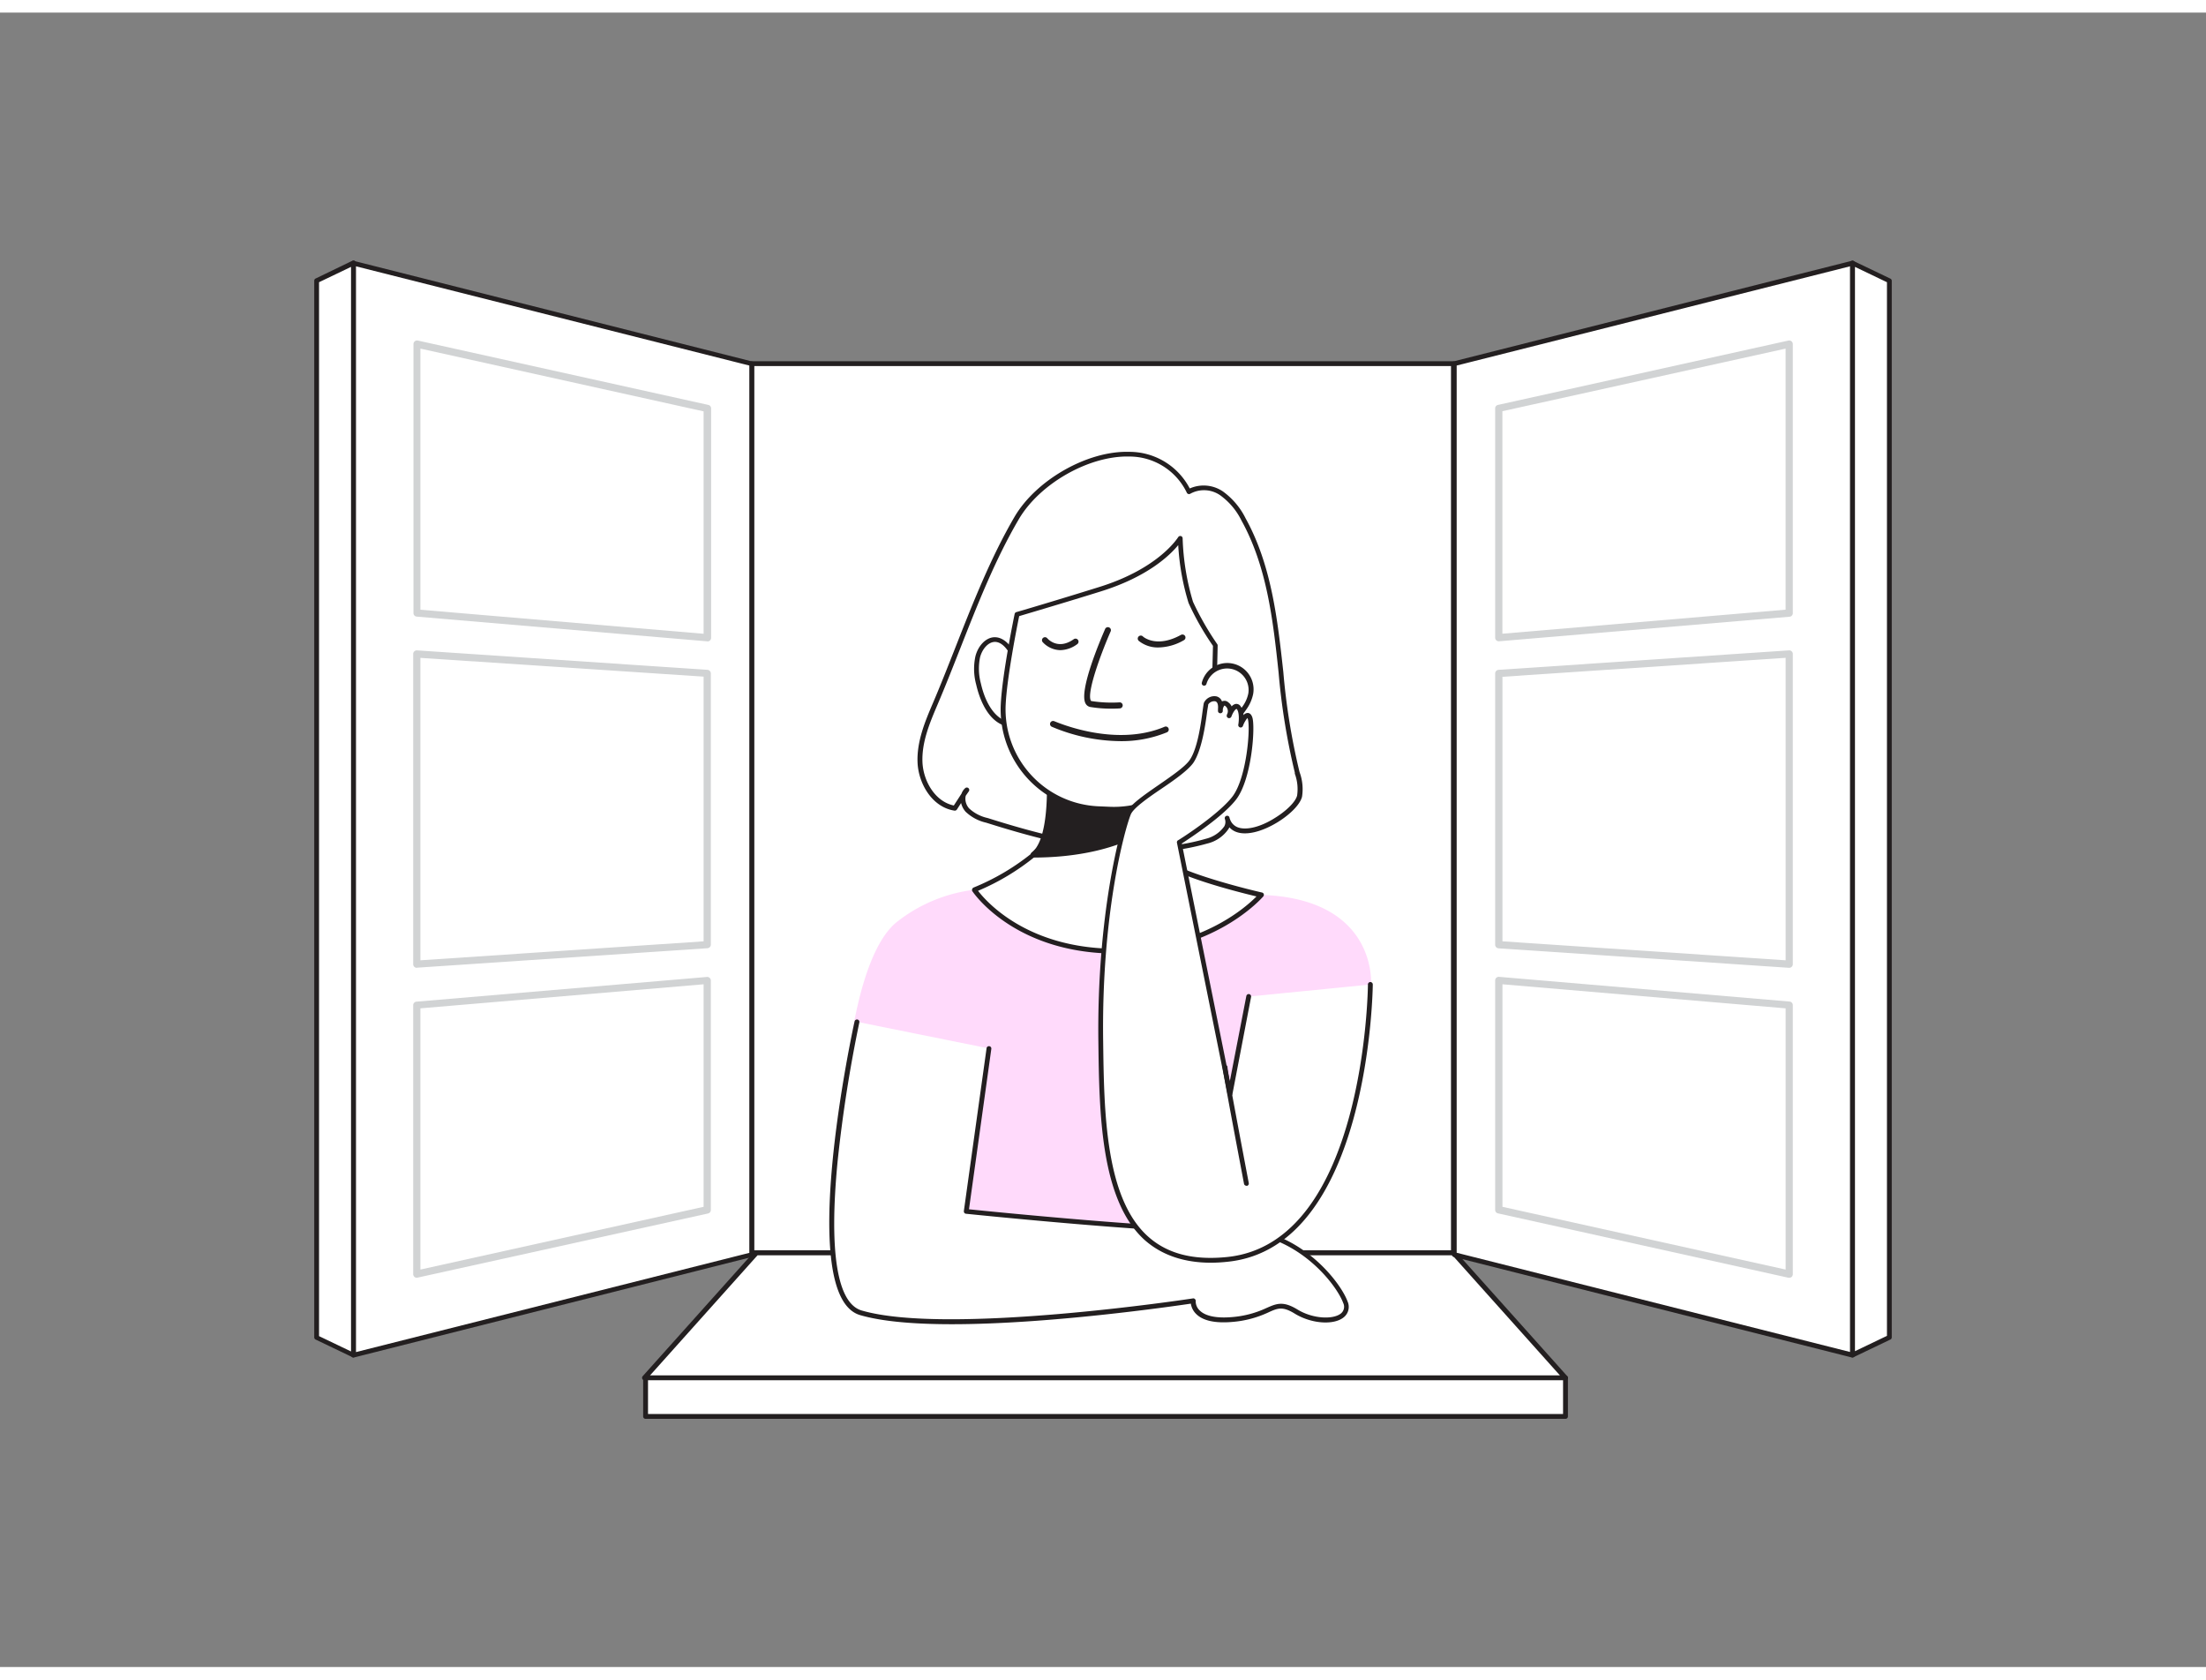 <svg xmlns="http://www.w3.org/2000/svg" viewBox="0 0 400 300" data-imageid="dream-14" imageName="Day dreaming" class="illustrations_image" style="width: 394px;"><rect x="0" y="0" width="400" height="300" fill="#808080" stroke="none"/><g id="_396_day_dreaming_flatline" data-name="#396_day_dreaming_flatline"><rect x="136.31" y="63.66" width="127.23" height="161.22" fill="#fff"/><path d="M263.53,225.32H136.31a.44.44,0,0,1-.44-.44V63.66a.44.44,0,0,1,.44-.44H263.53a.44.44,0,0,1,.44.44V224.88A.44.44,0,0,1,263.53,225.32Zm-126.79-.88H263.1V64.09H136.74Z" fill="#231f20"/><path d="M176.66,159.06a28.06,28.06,0,0,0-14,5.81c-6.78,5.32-8.71,24.2-8.71,24.2l12.82,5.08-6.53,44.28h69l3.63-46.22,15.73-16s1.21-15.49-19.85-16.22C204.25,159.18,176.66,159.06,176.66,159.06Z" fill="#ffdafb" class="target-color"/><path d="M231.43,146.41c2.13-1.32,3.89-3,4.21-4.33a8.93,8.93,0,0,0-.48-4.38c-4.08-15.15-2.12-32.06-9.71-45.79a12.65,12.65,0,0,0-4-4.73,5.58,5.58,0,0,0-5.9-.29c-6.7-13-25.46-5.1-31.23,4.75-6.1,10.43-10,22.58-14.76,33.68-1.47,3.43-3,7-2.76,10.75s2.63,7.63,6.32,8.2l2.16-3.32c-1,.89-.8,2.64.1,3.65a7.62,7.62,0,0,0,3.56,1.88c12.91,4.07,26.83,7.52,39.83,3.76,2-.59,4.41-2.17,3.74-4.15C223.47,149.63,228,148.55,231.43,146.41Z" fill="#fff"/><path d="M206.83,152.28c-9.31,0-18.85-2.49-28-5.38a7.91,7.91,0,0,1-3.75-2,3.63,3.63,0,0,1-.81-1.57l-.76,1.18a.46.46,0,0,1-.44.2c-4.08-.63-6.49-4.9-6.69-8.6-.2-3.91,1.39-7.65,2.8-10.95s2.76-6.76,4.08-10.1c3.14-8,6.4-16.27,10.7-23.63,3.93-6.7,13.23-12,20.77-11.78a12.33,12.33,0,0,1,11,6.64,6.22,6.22,0,0,1,6,.53,13.29,13.29,0,0,1,4.13,4.89c4.7,8.5,5.79,18.36,6.84,27.89a119.92,119.92,0,0,0,2.91,18l.06.2a8.88,8.88,0,0,1,.42,4.39c-.33,1.35-2.06,3.15-4.4,4.6h0c-2.95,1.81-5.79,2.47-7.59,1.76a3.13,3.13,0,0,1-1.19-.82,1.87,1.87,0,0,1-.12.25,6.45,6.45,0,0,1-3.86,2.69A43.21,43.21,0,0,1,206.83,152.28ZM175.12,142a2.07,2.07,0,0,0-.07.41,2.65,2.65,0,0,0,.67,1.89,7.18,7.18,0,0,0,3.36,1.75c13.06,4.12,26.89,7.43,39.58,3.76a5.74,5.74,0,0,0,3.33-2.25,1.62,1.62,0,0,0,.16-1.17l-.06-.2a.44.44,0,0,1,.84-.26c0,.08,0,.15.06.22a2.39,2.39,0,0,0,1.41,1.57c1.52.6,4.13,0,6.8-1.7h0c2.12-1.31,3.74-2.94,4-4.06a8.09,8.09,0,0,0-.42-3.95l0-.2a121.22,121.22,0,0,1-2.94-18.13c-1-9.45-2.11-19.22-6.73-27.57a12.4,12.4,0,0,0-3.84-4.57,5.15,5.15,0,0,0-5.43-.3.44.44,0,0,1-.63-.16,11.55,11.55,0,0,0-10.47-6.58c-7.27-.18-16.21,4.9-20,11.36-4.28,7.29-7.52,15.53-10.65,23.5-1.32,3.35-2.68,6.81-4.09,10.12s-2.92,6.86-2.73,10.56c.18,3.27,2.22,7,5.68,7.74l1.4-2.16a2.35,2.35,0,0,1,.68-1,.44.44,0,0,1,.66.56Z" fill="#231f20"/><path d="M228.68,160s-8.7,10.41-26.86,10.17-25.16-11.13-25.16-11.13a41.61,41.61,0,0,0,10.75-6.37,5,5,0,0,0,.86-.89c2.9-4.11,1.94-15.25,1.94-15.25l20.57-.24s-.31,5.05-.32,9.75c0,3.3.14,6.42.64,7.52C212.31,156.23,228.68,160,228.68,160Z" fill="#fff"/><path d="M202.43,170.63h-.61c-18.18-.25-25.46-11.22-25.53-11.34a.44.44,0,0,1,0-.37.46.46,0,0,1,.26-.27,41.78,41.78,0,0,0,10.63-6.29,4.41,4.41,0,0,0,.78-.81c2.78-3.94,1.88-14.85,1.87-15a.44.44,0,0,1,.11-.33.48.48,0,0,1,.32-.15l20.56-.24c.12,0,.24,0,.33.14a.43.43,0,0,1,.11.33s-.3,5.09-.31,9.73c0,5,.32,6.72.6,7.33.81,1.79,11,4.75,17.28,6.2a.43.43,0,0,1,.32.28.48.48,0,0,1-.08.42C228.93,160.41,220.17,170.63,202.43,170.63Zm-25.09-11.38c1.54,2,8.86,10.3,24.49,10.5,15.32.23,23.94-7.38,26-9.48-3.48-.83-16-4-17.15-6.51-.45-1-.68-3.52-.68-7.7,0-3.83.22-7.94.3-9.31l-19.64.23c.15,2.2.6,11.32-2.05,15.07a5.59,5.59,0,0,1-.94,1A42.53,42.53,0,0,1,177.34,159.25Z" fill="#231f20"/><path d="M210.78,136.31s-.31,5.05-.32,9.75c-6.81,5.42-16.15,6.62-23.05,6.63a5,5,0,0,0,.86-.89c2.9-4.11,1.94-15.25,1.94-15.25Z" fill="#231f20"/><path d="M187.41,153.22a.54.54,0,0,1-.5-.35.53.53,0,0,1,.16-.58,5,5,0,0,0,.77-.79c2.76-3.91,1.86-14.79,1.85-14.91a.47.47,0,0,1,.13-.39.53.53,0,0,1,.39-.18l20.56-.24a.41.41,0,0,1,.39.17.56.56,0,0,1,.15.39s-.31,5.09-.32,9.73a.51.51,0,0,1-.2.41c-7,5.55-16.57,6.73-23.38,6.74Zm3.37-16.15c.16,2.37.55,11.31-2.08,15l0,.05c6.45-.15,15-1.44,21.26-6.34,0-3.68.21-7.54.29-9Z" fill="#231f20"/><path d="M184.73,120.94a8.54,8.54,0,0,0-.62-3.51c-.72-1.94-2.12-3.86-3.87-3.74-1.39.09-2.54,1.5-3,3.11a10.82,10.82,0,0,0,.15,5c.7,3.13,2.31,6.33,4.91,7.13" fill="#fff"/><path d="M182.35,129.33l-.13,0c-3.43-1.06-4.78-5.57-5.21-7.46a10.86,10.86,0,0,1-.14-5.16c.5-1.93,1.87-3.34,3.34-3.44,2-.12,3.55,2,4.31,4a9,9,0,0,1,.65,3.7.45.45,0,0,1-.47.4.42.42,0,0,1-.4-.46,8.12,8.12,0,0,0-.6-3.33c-.62-1.66-1.89-3.58-3.43-3.46-1.09.08-2.16,1.25-2.56,2.78a10.25,10.25,0,0,0,.15,4.76c.82,3.63,2.54,6.17,4.61,6.81a.44.44,0,0,1,.29.55A.44.44,0,0,1,182.35,129.33Z" fill="#231f20"/><path d="M201.16,144.45l-2.09-.1a18,18,0,0,1-17.16-18.84c.27-5.68,2.52-16.41,2.52-16.41s8.48-2.5,15.13-4.59C210.74,101,214,95.27,214,95.27a44.48,44.48,0,0,0,1.9,11.65,52.06,52.06,0,0,0,4.45,7.78s-.2,8.89-.37,12.6A18,18,0,0,1,201.16,144.45Z" fill="#fff"/><path d="M202,144.91l-.88,0-2.09-.09a18.48,18.48,0,0,1-17.57-19.3c.26-5.66,2.5-16.37,2.52-16.48a.44.44,0,0,1,.3-.33c.09,0,8.56-2.52,15.13-4.58,10.86-3.4,14.19-9,14.22-9a.44.44,0,0,1,.49-.21.43.43,0,0,1,.32.42,44.61,44.61,0,0,0,1.88,11.5,52,52,0,0,0,4.4,7.69.43.43,0,0,1,.07.25c0,.09-.19,8.94-.37,12.61A18.47,18.47,0,0,1,202,144.91ZM184.8,109.44c-.34,1.66-2.21,11-2.45,16.09a17.6,17.6,0,0,0,16.74,18.39l2.09.09h0a17.61,17.61,0,0,0,18.39-16.73c.16-3.41.34-11.3.37-12.45a49.67,49.67,0,0,1-4.42-7.76,44,44,0,0,1-1.88-10.51c-1.52,1.86-5.52,5.73-13.95,8.37C193.75,106.79,186.26,109,184.8,109.44Z" fill="#231f20"/><path d="M201.53,126.22a23.26,23.26,0,0,1-3.82-.3,1.22,1.22,0,0,1-.88-.65c-1.24-2.31,2.73-11.6,3.53-13.44a.55.55,0,1,1,1,.44c-1.78,4.07-4.33,11.06-3.57,12.48.05.08.08.09.11.09a23.92,23.92,0,0,0,5.08.24.54.54,0,0,1,.59.5.55.55,0,0,1-.5.59S202.42,126.22,201.53,126.22Z" fill="#231f20"/><polygon points="137.16 224.88 263.57 224.88 283.86 247.54 116.87 247.54 137.16 224.88" fill="#fff"/><path d="M283.86,248h-167a.44.44,0,0,1-.4-.26.45.45,0,0,1,.07-.47l20.29-22.66a.45.45,0,0,1,.33-.15H263.57a.46.46,0,0,1,.33.15l20.29,22.66a.45.45,0,0,1,.07.47A.44.44,0,0,1,283.86,248Zm-166-.87h165l-19.5-21.79h-126Z" fill="#231f20"/><rect x="117.06" y="247.54" width="166.8" height="7.04" fill="#fff"/><path d="M283.86,255H117.06a.44.44,0,0,1-.44-.44v-7a.44.44,0,0,1,.44-.43h166.8a.44.44,0,0,1,.44.43v7A.44.44,0,0,1,283.86,255Zm-166.36-.88H283.42V248H117.5Z" fill="#231f20"/><path d="M192.27,115.61a4.46,4.46,0,0,1-3.21-1.46.54.54,0,1,1,.84-.69c.09.1,1.93,2.22,4.83.14a.55.55,0,0,1,.64.89A5.33,5.33,0,0,1,192.27,115.61Z" fill="#231f20"/><path d="M210.09,115.12a5.47,5.47,0,0,1-3.55-1.15.55.55,0,1,1,.73-.81c.11.09,2.48,2.1,6.87-.32a.56.56,0,0,1,.75.22.55.55,0,0,1-.22.74A9.46,9.46,0,0,1,210.09,115.12Z" fill="#231f20"/><path d="M203.1,132.11a32.55,32.55,0,0,1-12.38-2.61.54.54,0,1,1,.45-1c.11,0,10.85,4.87,20,1a.54.54,0,0,1,.71.29.55.55,0,0,1-.29.72A21.68,21.68,0,0,1,203.1,132.11Z" fill="#231f20"/><path d="M218.34,121.61a4.34,4.34,0,0,1,8.45,1.92,7,7,0,0,1-1.17,2.6,15,15,0,0,1-6.94,5.51" fill="#fff"/><path d="M218.68,132.08a.44.44,0,0,1-.16-.85,14.49,14.49,0,0,0,6.73-5.34,6.08,6.08,0,0,0,1.1-2.43,3.9,3.9,0,0,0-7.59-1.73.44.44,0,0,1-.54.31.44.44,0,0,1-.3-.54,4.77,4.77,0,0,1,9.3,2.1,7.4,7.4,0,0,1-1.24,2.78,15.48,15.48,0,0,1-7.14,5.67A.45.45,0,0,1,218.68,132.08Z" fill="#231f20"/><path d="M155.36,183s-10.73,49.4.73,52.75c15.87,4.64,60.25-2.18,60.25-2.18s-.4,4,7,3.39,7.42-4,11.62-1.45,10.24,1.85,9-1.7-8.87-13.39-20.81-13.06-47.92-3.39-47.92-3.39l4.12-29.52" fill="#fff"/><path d="M172.6,237.84c-6.58,0-12.52-.45-16.64-1.65-11.71-3.43-1.47-51.23-1-53.27a.45.45,0,0,1,.52-.33.44.44,0,0,1,.34.52,251.93,251.93,0,0,0-3.93,25.08c-1.61,16.47-.11,25.86,4.35,27.16,15.59,4.56,59.62-2.12,60.07-2.19a.4.4,0,0,1,.36.12.43.43,0,0,1,.14.36,2.26,2.26,0,0,0,.73,1.71c1,1,3,1.44,5.81,1.2a18,18,0,0,0,6.29-1.65c1.82-.8,3-1.32,5.6.26,2.87,1.76,6.54,1.84,7.9.73a1.56,1.56,0,0,0,.41-1.91c-1.23-3.38-8.66-13.13-20.39-12.78s-47.61-3.35-48-3.39a.43.43,0,0,1-.3-.16.49.49,0,0,1-.09-.33l4.12-29.53a.43.43,0,1,1,.86.13L175.7,217c4.19.43,36.36,3.65,47.41,3.34,12.23-.34,19.95,9.82,21.23,13.36a2.41,2.41,0,0,1-.68,2.88c-1.82,1.49-5.91,1.18-8.91-.67-2.18-1.34-3.06-1-4.79-.2a19,19,0,0,1-6.56,1.72c-3.11.26-5.31-.23-6.53-1.47a3.3,3.3,0,0,1-.94-1.85C212.24,234.65,190.17,237.84,172.6,237.84Z" fill="#231f20"/><path d="M248.53,176.24s-.24,47.19-25.89,49.85c-22.25,2.31-22.75-20.08-23-39.44-.3-23.46,4.11-39,5.08-41.39s9.44-6.69,11.37-9.43,2.42-9.6,2.66-10.49,3.07-1.94,2.58,1.29c0,0,.17-2,1.21-1.21a1.74,1.74,0,0,1,.41,2.1s.89-2.42,1.69-1.53.41,3.22.41,3.22,1.12-2.9,1.69-1.29-.16,11.13-2.9,14.6-9.93,7.95-9.93,7.95l9.2,45.61,3.39-17.66" fill="#fff"/><path d="M219.62,226.69c-4.9,0-8.91-1.36-12-4.06-8.1-7.22-8.3-23.17-8.46-36-.29-23.16,4-38.66,5.11-41.55.56-1.4,3.15-3.18,5.89-5.07,2.29-1.59,4.67-3.22,5.54-4.45,1.45-2.06,2.07-6.72,2.37-9,.1-.7.16-1.16.22-1.38a2.09,2.09,0,0,1,2.27-1.19,1.42,1.42,0,0,1,1,.88l.1,0a1,1,0,0,1,1.07.21,1.85,1.85,0,0,1,.6.73,1.3,1.3,0,0,1,.69-.44.91.91,0,0,1,.86.32,2.9,2.9,0,0,1,.6,1.71,1,1,0,0,1,.76-.4c.26,0,.61.14.83.78.59,1.69-.1,11.38-3,15-2.5,3.16-8.45,7-9.78,7.89l8.7,43.14,3-15.48a.44.44,0,0,1,.51-.35.44.44,0,0,1,.35.51l-3.39,17.67a.44.44,0,0,1-.43.35h0a.44.44,0,0,1-.43-.35l-9.19-45.62a.42.42,0,0,1,.19-.45c.07,0,7.15-4.48,9.81-7.85s3.37-12.67,2.84-14.18a1.14,1.14,0,0,1-.06-.15,4.78,4.78,0,0,0-.82,1.45.43.43,0,0,1-.52.26.44.44,0,0,1-.32-.49c.15-.83.19-2.33-.29-2.86-.23,0-.6.53-.86,1.14a2.85,2.85,0,0,1-.12.29.44.44,0,0,1-.56.21.43.43,0,0,1-.24-.55c0-.07.06-.16.1-.26a1.18,1.18,0,0,0-.36-1.34c-.13-.1-.19-.1-.19-.1h0a1.43,1.43,0,0,0-.29.75l0,.28a.44.44,0,0,1-.49.36.42.42,0,0,1-.38-.46c0-.07,0-.18,0-.31.05-.56,0-1.29-.52-1.4a1.32,1.32,0,0,0-1.25.57c0,.16-.11.67-.19,1.27-.33,2.49-1,7.12-2.53,9.35-1,1.36-3.29,3-5.75,4.66s-5.12,3.53-5.58,4.69c-1.14,2.85-5.34,18.2-5,41.21.16,12.64.36,28.38,8.17,35.33,3.5,3.12,8.19,4.32,14.34,3.69,25-2.59,25.5-48.95,25.5-49.42a.44.44,0,0,1,.44-.44h0a.45.45,0,0,1,.44.44c0,.48-.55,47.61-26.29,50.28A29.41,29.41,0,0,1,219.62,226.69Z" fill="#231f20"/><path d="M226,212.73a.44.44,0,0,1-.43-.35c-.64-3.4-3.88-20.41-3.88-21.14a.44.44,0,0,1,.88,0c0,.67,2.33,12.91,3.86,21a.44.44,0,0,1-.35.52Zm-3.43-21.49h0Z" fill="#231f20"/><polygon points="335.92 243.44 263.69 225.21 263.69 63.66 335.92 45.42 335.92 243.44" fill="#fff"/><path d="M335.92,243.88h-.11l-72.22-18.24a.43.43,0,0,1-.33-.42V63.66a.42.42,0,0,1,.33-.42L335.81,45a.41.41,0,0,1,.38.08.43.43,0,0,1,.16.34v198a.44.44,0,0,1-.16.34A.46.46,0,0,1,335.92,243.88Zm-71.79-19,71.35,18V46L264.13,64Z" fill="#231f20"/><path d="M324.43,229.41a.39.39,0,0,1-.15,0l-52.66-11.67a.64.64,0,0,1-.51-.64v-41.6a.65.65,0,0,1,.71-.65l52.66,4.48a.65.65,0,0,1,.6.65v48.79a.69.69,0,0,1-.24.52A.68.68,0,0,1,324.43,229.41Zm-52-12.86,51.35,11.38V180.56l-51.35-4.36Zm52-43.34h-.05l-52.66-3.53a.66.66,0,0,1-.61-.66V119.84a.66.66,0,0,1,.61-.66l52.66-3.53a.65.65,0,0,1,.7.66v56.24a.65.65,0,0,1-.65.66Zm-52-4.8,51.35,3.44V117l-51.35,3.44ZM271.77,114a.65.65,0,0,1-.66-.65V71.78a.64.64,0,0,1,.51-.64l52.66-11.67a.7.7,0,0,1,.56.13.69.69,0,0,1,.24.52V108.9a.65.65,0,0,1-.6.65L271.82,114Zm.65-41.72v40.35l51.35-4.36V60.93Z" fill="#d1d3d4"/><polygon points="335.92 45.42 342.58 48.61 342.58 240.23 335.92 243.42 335.92 45.42" fill="#fff"/><path d="M335.92,243.86a.55.55,0,0,1-.24-.07.45.45,0,0,1-.2-.37v-198a.45.45,0,0,1,.2-.37.44.44,0,0,1,.43,0l6.66,3.19a.43.43,0,0,1,.25.39V240.23a.43.43,0,0,1-.25.39l-6.66,3.19A.45.45,0,0,1,335.92,243.86Zm.43-197.75V242.73l5.8-2.78V48.89Z" fill="#231f20"/><polygon points="64.08 243.44 136.31 225.21 136.31 63.66 64.08 45.42 64.08 243.44" fill="#fff"/><path d="M64.08,243.88a.46.46,0,0,1-.27-.09.44.44,0,0,1-.16-.34v-198a.43.43,0,0,1,.16-.34.41.41,0,0,1,.38-.08l72.22,18.24a.42.42,0,0,1,.33.42V225.21a.43.43,0,0,1-.33.42L64.19,243.87ZM64.52,46v196.9l71.35-18V64Z" fill="#231f20"/><path d="M75.57,229.41a.68.68,0,0,1-.41-.14.69.69,0,0,1-.24-.52V180a.65.65,0,0,1,.6-.65l52.66-4.48a.65.65,0,0,1,.71.65v41.6a.64.64,0,0,1-.51.64L75.72,229.39A.39.39,0,0,1,75.57,229.41Zm.66-48.85v47.37l51.35-11.38V176.2Zm-.66-7.35a.65.65,0,0,1-.65-.66V116.31a.66.66,0,0,1,.2-.48.68.68,0,0,1,.5-.18l52.66,3.53a.66.66,0,0,1,.61.66V169a.66.66,0,0,1-.61.66l-52.66,3.53Zm.66-56.2v54.84l51.35-3.44v-48Zm52-3h0l-52.66-4.48a.65.65,0,0,1-.6-.65V60.12a.69.69,0,0,1,.24-.52.7.7,0,0,1,.56-.13l52.66,11.67a.64.64,0,0,1,.51.64v41.6a.65.65,0,0,1-.66.65Zm-52-5.73,51.35,4.36V72.31L76.23,60.93Z" fill="#d1d3d4"/><polygon points="64.08 45.42 57.42 48.61 57.42 240.23 64.08 243.42 64.08 45.42" fill="#fff"/><path d="M64.08,243.86a.45.45,0,0,1-.19-.05l-6.66-3.19a.43.43,0,0,1-.25-.39V48.61a.43.43,0,0,1,.25-.39L63.89,45a.44.44,0,0,1,.43,0,.45.45,0,0,1,.2.37v198a.45.45,0,0,1-.2.37A.55.55,0,0,1,64.08,243.86ZM57.85,240l5.8,2.78V46.11l-5.8,2.78Z" fill="#231f20"/></g></svg>